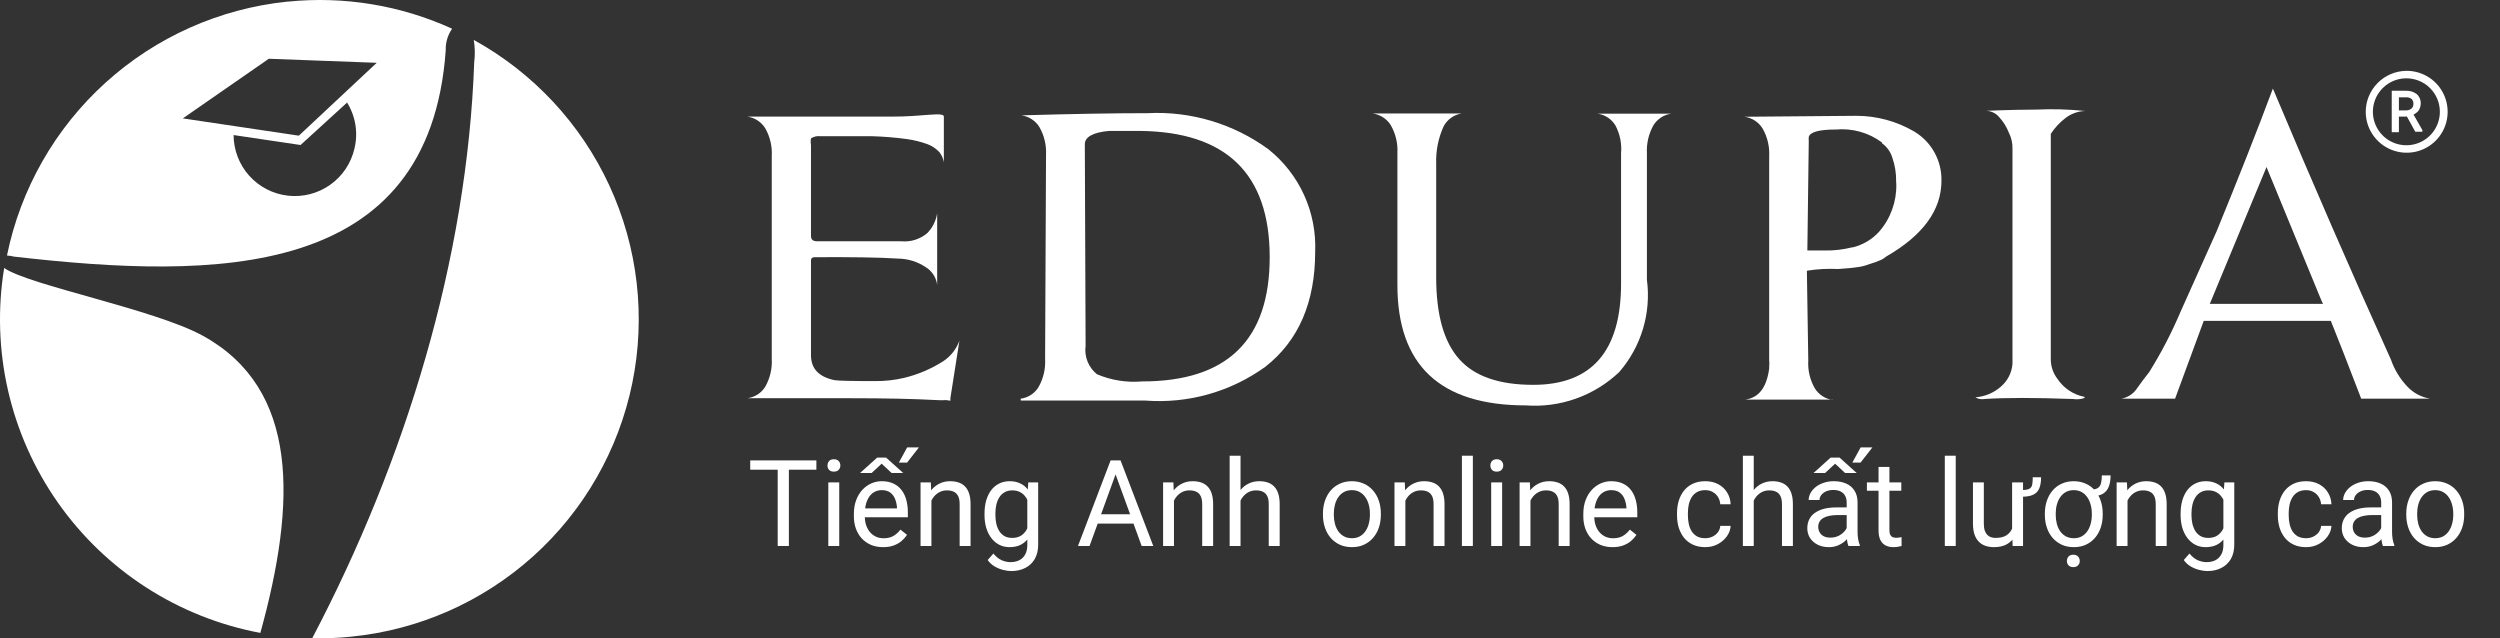 <svg width="141" height="36" viewBox="0 0 141 36" fill="none" xmlns="http://www.w3.org/2000/svg">
<rect x="0" y="0" width="141" height="36" fill="#333333" stroke="none"/>
<path d="M53.365 22.565C53.187 22.577 53.008 22.577 52.829 22.565C51.553 22.495 49.928 22.46 47.954 22.46H42.148C42.356 22.434 42.556 22.361 42.732 22.247C42.909 22.133 43.057 21.981 43.166 21.801C43.434 21.323 43.559 20.777 43.527 20.23V8.815C43.56 8.268 43.435 7.722 43.166 7.244C43.056 7.064 42.908 6.912 42.731 6.796C42.555 6.681 42.356 6.606 42.148 6.576H46.751C47.989 6.576 49.14 6.576 50.194 6.576H50.37C51.108 6.576 51.793 6.524 52.434 6.471C53.075 6.418 53.233 6.471 53.233 6.576V6.971V9.158C53.202 8.949 53.117 8.753 52.987 8.587C52.805 8.389 52.58 8.236 52.329 8.139C51.94 7.995 51.536 7.895 51.125 7.841C50.481 7.754 49.833 7.701 49.184 7.683C48.481 7.683 47.515 7.683 46.267 7.683C46.083 7.659 45.895 7.702 45.74 7.805C45.717 7.93 45.717 8.058 45.74 8.183V13.311C45.74 13.513 45.855 13.609 46.092 13.609H50.844C51.106 13.632 51.37 13.603 51.62 13.523C51.87 13.443 52.102 13.314 52.302 13.144C52.598 12.839 52.792 12.449 52.856 12.029C52.856 12.678 52.856 14.031 52.856 16.068C52.83 15.861 52.757 15.662 52.643 15.487C52.528 15.312 52.376 15.165 52.197 15.058C51.735 14.754 51.195 14.589 50.642 14.584C49.588 14.514 48.007 14.496 45.96 14.505C45.811 14.505 45.74 14.566 45.74 14.689V20.037C45.74 20.792 46.179 21.257 47.067 21.441C47.289 21.476 48.053 21.494 49.359 21.494C49.9 21.499 50.44 21.44 50.967 21.318C51.755 21.131 52.506 20.813 53.19 20.379C53.616 20.101 53.94 19.691 54.112 19.211V19.211L53.602 22.451V22.6L53.365 22.565Z" fill="white"/>
<path d="M57.565 22.486C57.772 22.46 57.97 22.387 58.145 22.273C58.32 22.159 58.467 22.007 58.575 21.828C58.846 21.35 58.974 20.805 58.944 20.256L58.996 8.745C59.026 8.197 58.898 7.651 58.627 7.174C58.518 6.993 58.37 6.84 58.193 6.725C58.017 6.609 57.817 6.535 57.608 6.506V6.506C60.443 6.424 62.815 6.383 64.724 6.383C67.163 6.259 69.57 6.979 71.54 8.42C72.403 9.109 73.091 9.991 73.549 10.995C74.006 11.998 74.221 13.096 74.176 14.198C74.176 17.054 73.239 19.217 71.365 20.686C69.406 22.1 67.01 22.775 64.601 22.592H57.573L57.565 22.486ZM61.228 19.501C61.187 19.802 61.224 20.107 61.337 20.389C61.449 20.671 61.632 20.918 61.869 21.108C62.675 21.449 63.553 21.588 64.425 21.512C69.221 21.512 71.617 19.17 71.611 14.488C71.605 9.805 69.169 7.437 64.302 7.384H62.545C61.667 7.463 61.184 7.718 61.184 8.131L61.228 19.501Z" fill="white"/>
<path d="M91.112 7.077C91.003 6.896 90.855 6.743 90.678 6.627C90.502 6.512 90.302 6.437 90.093 6.41H94.266C94.056 6.437 93.856 6.512 93.68 6.627C93.504 6.743 93.355 6.896 93.247 7.077C92.983 7.554 92.858 8.096 92.886 8.64V15.778C93.009 16.707 92.933 17.652 92.664 18.549C92.394 19.447 91.937 20.277 91.323 20.985C90.624 21.648 89.794 22.158 88.886 22.481C87.978 22.805 87.013 22.935 86.052 22.864C81.221 22.864 78.808 20.596 78.814 16.059V8.64C78.845 8.091 78.716 7.546 78.445 7.068C78.335 6.889 78.186 6.736 78.01 6.621C77.834 6.505 77.634 6.43 77.426 6.401V6.401H82.433C82.217 6.435 82.012 6.519 81.835 6.648C81.658 6.776 81.514 6.944 81.414 7.138C81.117 7.797 80.976 8.515 81.001 9.237V15.647C81.001 17.745 81.431 19.273 82.292 20.247C83.153 21.222 84.55 21.705 86.474 21.705C89.777 21.705 91.428 19.803 91.428 15.998V8.657C91.477 8.111 91.368 7.562 91.112 7.077V7.077Z" fill="white"/>
<path d="M103.349 22.539H101.162H100.608H98.421C99.194 22.442 99.642 21.854 99.782 20.783V20.686C99.794 20.561 99.794 20.434 99.782 20.309V8.824C99.813 8.276 99.685 7.73 99.413 7.252C99.303 7.073 99.155 6.92 98.979 6.805C98.802 6.69 98.603 6.615 98.394 6.585V6.585L104.684 6.532C105.832 6.53 106.96 6.833 107.952 7.411C108.433 7.696 108.83 8.104 109.101 8.593C109.373 9.082 109.51 9.635 109.498 10.194C109.498 11.853 108.453 13.276 106.38 14.47C106.3 14.539 106.211 14.598 106.116 14.646L105.773 14.786L105.448 14.891L105.22 14.97C105.074 15.017 104.924 15.049 104.772 15.067C104.573 15.102 104.204 15.137 103.665 15.172C103.078 15.143 102.489 15.175 101.908 15.269L101.987 20.326C101.953 20.871 102.079 21.414 102.348 21.889C102.456 22.07 102.605 22.224 102.781 22.339C102.957 22.455 103.157 22.529 103.367 22.557V22.557L103.349 22.539ZM106.942 10.247C106.952 9.78 106.877 9.316 106.722 8.877C106.622 8.554 106.418 8.273 106.142 8.078V8.034C105.397 7.481 104.475 7.222 103.551 7.305C102.593 7.305 102.084 7.446 102.014 7.727C102.008 7.811 102.008 7.896 102.014 7.981L101.935 14.127H102.936C103.445 14.136 103.953 14.077 104.447 13.952V13.952H104.491C105.062 13.814 105.58 13.508 105.976 13.074C106.627 12.333 106.975 11.373 106.951 10.387L106.942 10.247Z" fill="white"/>
<path d="M117.606 6.26C117.194 6.271 116.796 6.416 116.473 6.673C116.156 6.918 115.883 7.215 115.665 7.551V20.195C115.649 20.619 115.783 21.035 116.042 21.371C116.215 21.631 116.438 21.854 116.697 22.027C116.956 22.2 117.247 22.32 117.553 22.381C117.553 22.381 117.597 22.442 117.553 22.451C117.35 22.52 117.133 22.538 116.921 22.504C114.76 22.425 113.091 22.425 111.923 22.504C111.747 22.538 111.564 22.503 111.413 22.407C111.951 22.37 112.462 22.153 112.863 21.793C113.236 21.469 113.467 21.012 113.504 20.519V8.367C113.51 8.063 113.44 7.761 113.302 7.489C113.177 7.165 112.992 6.867 112.757 6.611C112.668 6.501 112.555 6.412 112.428 6.35C112.3 6.288 112.161 6.254 112.019 6.251C112.151 6.251 113.1 6.19 114.857 6.181C115.774 6.138 116.693 6.165 117.606 6.26V6.26Z" fill="white"/>
<path d="M122.674 22.486H119.635C119.812 22.457 119.981 22.392 120.132 22.295C120.283 22.199 120.412 22.073 120.513 21.924C120.733 21.617 120.961 21.301 121.216 20.985C121.889 19.906 122.477 18.775 122.973 17.604C123.851 15.655 124.554 14.092 125.02 13.039C126.249 10.042 127.307 7.361 128.191 4.996C130.44 10.346 132.659 15.441 134.849 20.282C135.05 20.865 135.377 21.396 135.807 21.837C136.146 22.181 136.586 22.409 137.063 22.486H133.172C132.451 20.601 131.88 19.138 131.459 18.096H124.291L122.674 22.486ZM130.923 16.937L127.831 9.421L124.633 17.139H131.019L130.923 16.937Z" fill="white"/>
<path fill-rule="evenodd" clip-rule="evenodd" d="M135.72 4.417C135.346 4.417 134.981 4.527 134.67 4.735C134.36 4.942 134.118 5.237 133.975 5.582C133.832 5.927 133.794 6.306 133.867 6.673C133.94 7.039 134.12 7.375 134.384 7.639C134.648 7.903 134.985 8.083 135.351 8.156C135.717 8.229 136.097 8.191 136.442 8.048C136.787 7.906 137.082 7.664 137.29 7.353C137.497 7.043 137.608 6.678 137.608 6.304C137.608 5.804 137.409 5.324 137.055 4.969C136.701 4.615 136.22 4.417 135.72 4.417V4.417ZM135.298 6.225V5.488H135.693C135.81 5.479 135.925 5.513 136.018 5.584C136.053 5.622 136.08 5.666 136.097 5.714C136.114 5.763 136.12 5.814 136.115 5.865C136.118 5.913 136.111 5.961 136.092 6.005C136.074 6.049 136.046 6.089 136.009 6.12C135.921 6.194 135.808 6.231 135.693 6.225H135.298ZM135.737 6.577H135.298V7.455H134.894V5.119H135.684C135.905 5.107 136.122 5.172 136.299 5.303C136.376 5.371 136.437 5.455 136.476 5.549C136.516 5.644 136.533 5.746 136.528 5.848C136.526 5.989 136.483 6.126 136.405 6.243C136.327 6.335 136.231 6.409 136.124 6.462L136.624 7.34V7.428H136.22L135.737 6.55V6.577ZM135.737 3.995C136.194 3.995 136.641 4.131 137.021 4.384C137.401 4.638 137.697 4.999 137.872 5.421C138.046 5.843 138.092 6.307 138.003 6.755C137.914 7.203 137.694 7.614 137.371 7.937C137.048 8.26 136.636 8.48 136.188 8.569C135.74 8.658 135.275 8.613 134.853 8.438C134.431 8.263 134.07 7.967 133.816 7.587C133.562 7.208 133.427 6.761 133.427 6.304C133.429 5.696 133.671 5.112 134.1 4.68C134.529 4.248 135.111 4.002 135.72 3.995H135.737Z" fill="white"/>
<path d="M44.492 25.967V30.793H43.862V25.967H44.492ZM46.044 25.967V26.491H42.313V25.967H46.044Z" fill="white"/>
<path d="M47.333 27.207V30.793H46.717V27.207H47.333ZM46.67 26.256C46.67 26.156 46.7 26.072 46.76 26.004C46.822 25.935 46.912 25.901 47.032 25.901C47.149 25.901 47.238 25.935 47.3 26.004C47.364 26.072 47.396 26.156 47.396 26.256C47.396 26.351 47.364 26.432 47.3 26.501C47.238 26.567 47.149 26.6 47.032 26.6C46.912 26.6 46.822 26.567 46.76 26.501C46.7 26.432 46.67 26.351 46.67 26.256Z" fill="white"/>
<path d="M49.807 30.859C49.557 30.859 49.33 30.817 49.127 30.733C48.926 30.647 48.752 30.526 48.606 30.372C48.463 30.217 48.352 30.034 48.275 29.822C48.198 29.609 48.159 29.377 48.159 29.126V28.986C48.159 28.695 48.202 28.435 48.288 28.208C48.374 27.978 48.492 27.783 48.64 27.624C48.788 27.465 48.956 27.345 49.144 27.263C49.331 27.181 49.526 27.14 49.727 27.14C49.984 27.14 50.205 27.185 50.39 27.273C50.578 27.361 50.732 27.485 50.851 27.644C50.971 27.801 51.059 27.987 51.116 28.201C51.174 28.413 51.203 28.645 51.203 28.897V29.172H48.524V28.672H50.589V28.625C50.58 28.466 50.547 28.311 50.49 28.161C50.434 28.011 50.346 27.887 50.224 27.79C50.103 27.693 49.937 27.644 49.727 27.644C49.588 27.644 49.46 27.674 49.343 27.734C49.225 27.791 49.125 27.877 49.041 27.992C48.957 28.107 48.892 28.247 48.845 28.413C48.799 28.579 48.776 28.77 48.776 28.986V29.126C48.776 29.296 48.799 29.456 48.845 29.606C48.894 29.754 48.964 29.884 49.054 29.997C49.147 30.11 49.259 30.198 49.389 30.262C49.522 30.326 49.672 30.358 49.84 30.358C50.056 30.358 50.24 30.314 50.39 30.226C50.541 30.137 50.672 30.019 50.785 29.871L51.156 30.166C51.079 30.283 50.98 30.395 50.861 30.501C50.742 30.607 50.595 30.693 50.42 30.759C50.248 30.826 50.043 30.859 49.807 30.859ZM48.507 26.677L49.472 25.808H49.976L50.941 26.677H50.288L49.724 26.153L49.16 26.677H48.507ZM50.695 26.09L51.163 25.235H51.826L51.16 26.09H50.695Z" fill="white"/>
<path d="M52.532 27.972V30.793H51.919V27.207H52.499L52.532 27.972ZM52.386 28.864L52.131 28.854C52.133 28.609 52.17 28.382 52.24 28.174C52.311 27.965 52.411 27.782 52.539 27.628C52.667 27.473 52.82 27.354 52.996 27.27C53.175 27.183 53.373 27.14 53.59 27.14C53.767 27.14 53.926 27.165 54.067 27.213C54.209 27.26 54.329 27.335 54.429 27.439C54.53 27.543 54.608 27.677 54.661 27.843C54.714 28.006 54.74 28.206 54.74 28.443V30.793H54.124V28.436C54.124 28.248 54.096 28.098 54.041 27.985C53.986 27.871 53.905 27.788 53.799 27.737C53.693 27.684 53.562 27.657 53.407 27.657C53.255 27.657 53.116 27.689 52.99 27.754C52.866 27.818 52.759 27.906 52.668 28.019C52.58 28.131 52.51 28.261 52.459 28.406C52.411 28.55 52.386 28.703 52.386 28.864Z" fill="white"/>
<path d="M57.996 27.207H58.553V30.716C58.553 31.032 58.489 31.302 58.361 31.525C58.233 31.748 58.054 31.917 57.824 32.032C57.596 32.149 57.333 32.208 57.035 32.208C56.911 32.208 56.765 32.188 56.597 32.148C56.431 32.11 56.268 32.045 56.106 31.953C55.947 31.862 55.814 31.739 55.705 31.585L56.027 31.22C56.177 31.401 56.334 31.527 56.498 31.598C56.663 31.669 56.827 31.704 56.988 31.704C57.183 31.704 57.351 31.668 57.492 31.595C57.634 31.522 57.743 31.413 57.821 31.27C57.9 31.128 57.94 30.954 57.94 30.746V27.995L57.996 27.207ZM55.526 29.039V28.97C55.526 28.696 55.558 28.447 55.622 28.224C55.689 27.999 55.783 27.805 55.904 27.644C56.028 27.483 56.177 27.359 56.352 27.273C56.526 27.185 56.723 27.14 56.942 27.14C57.167 27.14 57.364 27.18 57.532 27.26C57.702 27.337 57.846 27.451 57.963 27.601C58.083 27.749 58.176 27.928 58.245 28.138C58.313 28.348 58.361 28.585 58.388 28.851V29.155C58.363 29.418 58.316 29.655 58.245 29.865C58.176 30.075 58.083 30.253 57.963 30.401C57.846 30.549 57.702 30.663 57.532 30.743C57.362 30.82 57.163 30.859 56.935 30.859C56.721 30.859 56.526 30.814 56.352 30.723C56.179 30.632 56.031 30.505 55.907 30.342C55.784 30.178 55.689 29.986 55.622 29.765C55.558 29.542 55.526 29.3 55.526 29.039ZM56.14 28.97V29.039C56.14 29.218 56.157 29.386 56.193 29.543C56.23 29.7 56.287 29.838 56.362 29.957C56.439 30.077 56.538 30.171 56.657 30.239C56.776 30.305 56.919 30.338 57.084 30.338C57.288 30.338 57.456 30.295 57.589 30.209C57.721 30.123 57.826 30.009 57.904 29.868C57.983 29.727 58.045 29.573 58.089 29.407V28.609C58.065 28.487 58.027 28.37 57.976 28.257C57.928 28.142 57.864 28.041 57.784 27.952C57.707 27.862 57.611 27.79 57.496 27.737C57.381 27.684 57.246 27.657 57.091 27.657C56.923 27.657 56.778 27.693 56.657 27.764C56.538 27.832 56.439 27.927 56.362 28.049C56.287 28.168 56.23 28.307 56.193 28.466C56.157 28.623 56.14 28.791 56.14 28.97Z" fill="white"/>
<path d="M63.049 26.395L61.451 30.793H60.798L62.638 25.967H63.059L63.049 26.395ZM64.389 30.793L62.787 26.395L62.778 25.967H63.199L65.045 30.793H64.389ZM64.306 29.006V29.53H61.594V29.006H64.306Z" fill="white"/>
<path d="M66.212 27.972V30.793H65.599V27.207H66.179L66.212 27.972ZM66.067 28.864L65.811 28.854C65.813 28.609 65.85 28.382 65.921 28.174C65.991 27.965 66.091 27.782 66.219 27.628C66.347 27.473 66.5 27.354 66.677 27.27C66.856 27.183 67.053 27.14 67.27 27.14C67.447 27.14 67.606 27.165 67.748 27.213C67.889 27.26 68.01 27.335 68.109 27.439C68.211 27.543 68.288 27.677 68.341 27.843C68.394 28.006 68.421 28.206 68.421 28.443V30.793H67.804V28.436C67.804 28.248 67.776 28.098 67.721 27.985C67.666 27.871 67.585 27.788 67.479 27.737C67.373 27.684 67.243 27.657 67.088 27.657C66.935 27.657 66.796 27.689 66.67 27.754C66.546 27.818 66.439 27.906 66.348 28.019C66.26 28.131 66.19 28.261 66.139 28.406C66.091 28.55 66.067 28.703 66.067 28.864Z" fill="white"/>
<path d="M69.966 25.702V30.793H69.352V25.702H69.966ZM69.82 28.864L69.564 28.854C69.567 28.609 69.603 28.382 69.674 28.174C69.745 27.965 69.844 27.782 69.972 27.628C70.1 27.473 70.253 27.354 70.43 27.27C70.609 27.183 70.807 27.14 71.023 27.14C71.2 27.14 71.359 27.165 71.501 27.213C71.642 27.26 71.763 27.335 71.862 27.439C71.964 27.543 72.041 27.677 72.094 27.843C72.147 28.006 72.174 28.206 72.174 28.443V30.793H71.557V28.436C71.557 28.248 71.53 28.098 71.474 27.985C71.419 27.871 71.338 27.788 71.232 27.737C71.126 27.684 70.996 27.657 70.841 27.657C70.689 27.657 70.549 27.689 70.423 27.754C70.299 27.818 70.192 27.906 70.102 28.019C70.013 28.131 69.944 28.261 69.893 28.406C69.844 28.55 69.82 28.703 69.82 28.864Z" fill="white"/>
<path d="M74.614 29.039V28.963C74.614 28.705 74.652 28.465 74.727 28.244C74.802 28.021 74.91 27.828 75.052 27.664C75.193 27.498 75.365 27.37 75.566 27.28C75.767 27.187 75.992 27.14 76.242 27.14C76.494 27.14 76.721 27.187 76.922 27.28C77.125 27.37 77.298 27.498 77.439 27.664C77.583 27.828 77.692 28.021 77.767 28.244C77.843 28.465 77.88 28.705 77.88 28.963V29.039C77.88 29.298 77.843 29.538 77.767 29.759C77.692 29.98 77.583 30.173 77.439 30.338C77.298 30.502 77.126 30.63 76.925 30.723C76.726 30.814 76.501 30.859 76.249 30.859C75.997 30.859 75.77 30.814 75.569 30.723C75.368 30.63 75.195 30.502 75.052 30.338C74.91 30.173 74.802 29.98 74.727 29.759C74.652 29.538 74.614 29.298 74.614 29.039ZM75.228 28.963V29.039C75.228 29.218 75.249 29.387 75.291 29.547C75.333 29.703 75.396 29.843 75.48 29.964C75.566 30.085 75.673 30.182 75.801 30.252C75.929 30.321 76.079 30.355 76.249 30.355C76.417 30.355 76.564 30.321 76.69 30.252C76.818 30.182 76.924 30.085 77.008 29.964C77.092 29.843 77.155 29.703 77.197 29.547C77.241 29.387 77.263 29.218 77.263 29.039V28.963C77.263 28.786 77.241 28.62 77.197 28.463C77.155 28.304 77.091 28.163 77.005 28.042C76.921 27.918 76.815 27.821 76.686 27.75C76.561 27.68 76.412 27.644 76.242 27.644C76.074 27.644 75.926 27.68 75.798 27.75C75.672 27.821 75.566 27.918 75.48 28.042C75.396 28.163 75.333 28.304 75.291 28.463C75.249 28.62 75.228 28.786 75.228 28.963Z" fill="white"/>
<path d="M79.263 27.972V30.793H78.649V27.207H79.23L79.263 27.972ZM79.117 28.864L78.862 28.854C78.864 28.609 78.9 28.382 78.971 28.174C79.042 27.965 79.141 27.782 79.269 27.628C79.397 27.473 79.55 27.354 79.727 27.27C79.906 27.183 80.104 27.14 80.32 27.14C80.497 27.14 80.656 27.165 80.798 27.213C80.939 27.26 81.06 27.335 81.159 27.439C81.261 27.543 81.338 27.677 81.391 27.843C81.444 28.006 81.471 28.206 81.471 28.443V30.793H80.854V28.436C80.854 28.248 80.827 28.098 80.771 27.985C80.716 27.871 80.635 27.788 80.529 27.737C80.423 27.684 80.293 27.657 80.138 27.657C79.986 27.657 79.846 27.689 79.72 27.754C79.597 27.818 79.489 27.906 79.399 28.019C79.31 28.131 79.241 28.261 79.19 28.406C79.141 28.55 79.117 28.703 79.117 28.864Z" fill="white"/>
<path d="M83.069 25.702V30.793H82.452V25.702H83.069Z" fill="white"/>
<path d="M84.72 27.207V30.793H84.103V27.207H84.72ZM84.057 26.256C84.057 26.156 84.087 26.072 84.147 26.004C84.209 25.935 84.299 25.901 84.418 25.901C84.536 25.901 84.625 25.935 84.687 26.004C84.751 26.072 84.783 26.156 84.783 26.256C84.783 26.351 84.751 26.432 84.687 26.501C84.625 26.567 84.536 26.6 84.418 26.6C84.299 26.6 84.209 26.567 84.147 26.501C84.087 26.432 84.057 26.351 84.057 26.256Z" fill="white"/>
<path d="M86.318 27.972V30.793H85.705V27.207H86.285L86.318 27.972ZM86.172 28.864L85.917 28.854C85.919 28.609 85.956 28.382 86.026 28.174C86.097 27.965 86.197 27.782 86.325 27.628C86.453 27.473 86.606 27.354 86.782 27.27C86.962 27.183 87.159 27.14 87.376 27.14C87.553 27.14 87.712 27.165 87.853 27.213C87.995 27.26 88.115 27.335 88.215 27.439C88.317 27.543 88.394 27.677 88.447 27.843C88.5 28.006 88.526 28.206 88.526 28.443V30.793H87.91V28.436C87.91 28.248 87.882 28.098 87.827 27.985C87.772 27.871 87.691 27.788 87.585 27.737C87.479 27.684 87.348 27.657 87.194 27.657C87.041 27.657 86.902 27.689 86.776 27.754C86.652 27.818 86.545 27.906 86.454 28.019C86.366 28.131 86.296 28.261 86.245 28.406C86.197 28.55 86.172 28.703 86.172 28.864Z" fill="white"/>
<path d="M90.947 30.859C90.697 30.859 90.471 30.817 90.267 30.733C90.066 30.647 89.893 30.526 89.747 30.372C89.603 30.217 89.493 30.034 89.415 29.822C89.338 29.609 89.299 29.377 89.299 29.126V28.986C89.299 28.695 89.342 28.435 89.428 28.208C89.515 27.978 89.632 27.783 89.78 27.624C89.928 27.465 90.096 27.345 90.284 27.263C90.472 27.181 90.666 27.14 90.867 27.14C91.124 27.14 91.345 27.185 91.531 27.273C91.718 27.361 91.872 27.485 91.991 27.644C92.111 27.801 92.199 27.987 92.257 28.201C92.314 28.413 92.343 28.645 92.343 28.897V29.172H89.664V28.672H91.729V28.625C91.721 28.466 91.687 28.311 91.63 28.161C91.575 28.011 91.486 27.887 91.365 27.79C91.243 27.693 91.077 27.644 90.867 27.644C90.728 27.644 90.6 27.674 90.483 27.734C90.366 27.791 90.265 27.877 90.181 27.992C90.097 28.107 90.032 28.247 89.985 28.413C89.939 28.579 89.916 28.77 89.916 28.986V29.126C89.916 29.296 89.939 29.456 89.985 29.606C90.034 29.754 90.104 29.884 90.194 29.997C90.287 30.11 90.399 30.198 90.529 30.262C90.662 30.326 90.812 30.358 90.98 30.358C91.197 30.358 91.38 30.314 91.531 30.226C91.681 30.137 91.812 30.019 91.925 29.871L92.296 30.166C92.219 30.283 92.121 30.395 92.001 30.501C91.882 30.607 91.735 30.693 91.56 30.759C91.388 30.826 91.183 30.859 90.947 30.859Z" fill="white"/>
<path d="M96.179 30.355C96.325 30.355 96.46 30.325 96.584 30.266C96.707 30.206 96.809 30.124 96.888 30.02C96.968 29.914 97.013 29.794 97.024 29.659H97.608C97.597 29.871 97.525 30.069 97.392 30.252C97.262 30.433 97.091 30.58 96.879 30.693C96.666 30.804 96.433 30.859 96.179 30.859C95.909 30.859 95.674 30.811 95.473 30.716C95.274 30.621 95.108 30.491 94.975 30.325C94.845 30.16 94.747 29.97 94.68 29.755C94.616 29.539 94.584 29.31 94.584 29.069V28.93C94.584 28.689 94.616 28.462 94.68 28.247C94.747 28.031 94.845 27.84 94.975 27.674C95.108 27.508 95.274 27.378 95.473 27.283C95.674 27.188 95.909 27.14 96.179 27.14C96.46 27.14 96.705 27.198 96.915 27.313C97.125 27.425 97.29 27.58 97.409 27.777C97.531 27.971 97.597 28.192 97.608 28.44H97.024C97.013 28.291 96.971 28.158 96.898 28.039C96.828 27.919 96.731 27.824 96.607 27.754C96.485 27.681 96.343 27.644 96.179 27.644C95.991 27.644 95.833 27.682 95.705 27.757C95.579 27.83 95.478 27.929 95.403 28.055C95.33 28.179 95.277 28.317 95.244 28.469C95.213 28.62 95.198 28.773 95.198 28.93V29.069C95.198 29.226 95.213 29.381 95.244 29.533C95.275 29.686 95.327 29.824 95.4 29.948C95.475 30.071 95.576 30.171 95.701 30.246C95.83 30.319 95.989 30.355 96.179 30.355Z" fill="white"/>
<path d="M98.911 25.702V30.793H98.298V25.702H98.911ZM98.765 28.864L98.51 28.854C98.512 28.609 98.549 28.382 98.619 28.174C98.69 27.965 98.79 27.782 98.918 27.628C99.046 27.473 99.198 27.354 99.375 27.27C99.554 27.183 99.752 27.14 99.969 27.14C100.146 27.14 100.305 27.165 100.446 27.213C100.588 27.26 100.708 27.335 100.808 27.439C100.909 27.543 100.987 27.677 101.04 27.843C101.093 28.006 101.119 28.206 101.119 28.443V30.793H100.503V28.436C100.503 28.248 100.475 28.098 100.42 27.985C100.364 27.871 100.284 27.788 100.178 27.737C100.071 27.684 99.941 27.657 99.786 27.657C99.634 27.657 99.495 27.689 99.369 27.754C99.245 27.818 99.138 27.906 99.047 28.019C98.959 28.131 98.889 28.261 98.838 28.406C98.79 28.55 98.765 28.703 98.765 28.864Z" fill="white"/>
<path d="M104.153 30.179V28.334C104.153 28.192 104.124 28.07 104.067 27.966C104.012 27.86 103.928 27.778 103.815 27.72C103.702 27.663 103.563 27.634 103.397 27.634C103.242 27.634 103.106 27.661 102.989 27.714C102.874 27.767 102.784 27.836 102.717 27.923C102.653 28.009 102.621 28.102 102.621 28.201H102.008C102.008 28.073 102.041 27.946 102.107 27.82C102.174 27.694 102.269 27.58 102.392 27.479C102.518 27.375 102.669 27.293 102.843 27.233C103.02 27.171 103.217 27.14 103.434 27.14C103.694 27.14 103.924 27.185 104.123 27.273C104.324 27.361 104.481 27.495 104.594 27.674C104.709 27.851 104.766 28.073 104.766 28.34V30.01C104.766 30.13 104.776 30.257 104.796 30.392C104.818 30.526 104.85 30.642 104.892 30.739V30.793H104.252C104.222 30.722 104.197 30.628 104.18 30.511C104.162 30.392 104.153 30.281 104.153 30.179ZM104.259 28.619L104.266 29.049H103.646C103.471 29.049 103.315 29.064 103.178 29.092C103.041 29.119 102.926 29.16 102.833 29.215C102.741 29.27 102.67 29.34 102.621 29.424C102.573 29.506 102.548 29.602 102.548 29.712C102.548 29.825 102.574 29.928 102.625 30.02C102.675 30.113 102.752 30.187 102.853 30.242C102.957 30.295 103.084 30.322 103.235 30.322C103.422 30.322 103.588 30.282 103.732 30.203C103.876 30.123 103.989 30.026 104.073 29.911C104.16 29.796 104.206 29.684 104.213 29.576L104.475 29.871C104.459 29.964 104.417 30.067 104.349 30.179C104.28 30.292 104.188 30.4 104.073 30.504C103.961 30.606 103.826 30.691 103.669 30.759C103.514 30.826 103.34 30.859 103.145 30.859C102.902 30.859 102.689 30.811 102.505 30.716C102.324 30.621 102.182 30.494 102.081 30.335C101.981 30.174 101.932 29.994 101.932 29.795C101.932 29.603 101.969 29.434 102.044 29.288C102.119 29.14 102.228 29.017 102.369 28.92C102.511 28.821 102.681 28.746 102.88 28.695C103.079 28.644 103.301 28.619 103.546 28.619H104.259ZM102.283 26.677L103.248 25.808H103.752L104.717 26.677H104.063L103.5 26.153L102.936 26.677H102.283ZM104.471 26.09L104.939 25.235H105.602L104.935 26.09H104.471Z" fill="white"/>
<path d="M107.233 27.207V27.677H105.294V27.207H107.233ZM105.95 26.335H106.563V29.904C106.563 30.026 106.582 30.118 106.62 30.179C106.657 30.241 106.706 30.282 106.766 30.302C106.825 30.322 106.889 30.332 106.958 30.332C107.009 30.332 107.062 30.328 107.117 30.319C107.175 30.308 107.218 30.299 107.246 30.292L107.25 30.793C107.201 30.808 107.137 30.822 107.057 30.836C106.98 30.851 106.886 30.859 106.776 30.859C106.625 30.859 106.487 30.829 106.361 30.769C106.235 30.71 106.135 30.61 106.059 30.471C105.987 30.33 105.95 30.14 105.95 29.901V26.335Z" fill="white"/>
<path d="M110.303 25.702V30.793H109.687V25.702H110.303Z" fill="white"/>
<path d="M114.647 26.918H115.118C115.118 27.159 115.086 27.361 115.022 27.525C114.96 27.688 114.85 27.811 114.693 27.893C114.536 27.974 114.315 28.015 114.03 28.015V27.638C114.229 27.638 114.372 27.613 114.458 27.565C114.544 27.514 114.597 27.435 114.617 27.329C114.637 27.223 114.647 27.086 114.647 26.918ZM113.483 29.964V27.207H114.1V30.793H113.513L113.483 29.964ZM113.599 29.208L113.854 29.202C113.854 29.44 113.829 29.661 113.778 29.865C113.73 30.066 113.65 30.24 113.54 30.388C113.429 30.536 113.284 30.652 113.105 30.736C112.926 30.818 112.708 30.859 112.452 30.859C112.277 30.859 112.117 30.833 111.971 30.783C111.828 30.732 111.704 30.653 111.6 30.547C111.496 30.441 111.415 30.303 111.358 30.133C111.303 29.963 111.275 29.759 111.275 29.52V27.207H111.888V29.527C111.888 29.688 111.906 29.822 111.941 29.928C111.979 30.031 112.029 30.114 112.091 30.176C112.155 30.236 112.225 30.278 112.303 30.302C112.382 30.326 112.464 30.338 112.548 30.338C112.809 30.338 113.016 30.289 113.168 30.189C113.321 30.088 113.43 29.952 113.496 29.782C113.565 29.609 113.599 29.418 113.599 29.208Z" fill="white"/>
<path d="M118.543 26.812H119.037C119.037 27.055 119.004 27.265 118.937 27.442C118.871 27.617 118.761 27.751 118.606 27.846C118.451 27.941 118.241 27.989 117.976 27.989V27.604C118.142 27.604 118.264 27.571 118.344 27.505C118.426 27.439 118.479 27.346 118.503 27.227C118.53 27.107 118.543 26.969 118.543 26.812ZM115.33 29.039V28.963C115.33 28.705 115.368 28.465 115.443 28.244C115.518 28.021 115.626 27.828 115.768 27.664C115.909 27.498 116.08 27.37 116.282 27.28C116.483 27.187 116.708 27.14 116.958 27.14C117.21 27.14 117.436 27.187 117.638 27.28C117.841 27.37 118.013 27.498 118.155 27.664C118.296 27.828 118.405 28.021 118.48 28.244C118.555 28.465 118.593 28.705 118.593 28.963V29.039C118.593 29.298 118.555 29.538 118.48 29.759C118.405 29.98 118.296 30.173 118.155 30.338C118.013 30.502 117.842 30.63 117.641 30.723C117.442 30.814 117.217 30.859 116.965 30.859C116.713 30.859 116.486 30.814 116.285 30.723C116.084 30.63 115.911 30.502 115.768 30.338C115.626 30.173 115.518 29.98 115.443 29.759C115.368 29.538 115.33 29.298 115.33 29.039ZM115.943 28.963V29.039C115.943 29.218 115.964 29.387 116.006 29.547C116.048 29.703 116.111 29.843 116.195 29.964C116.282 30.085 116.389 30.182 116.517 30.252C116.645 30.321 116.794 30.355 116.965 30.355C117.133 30.355 117.28 30.321 117.406 30.252C117.534 30.182 117.64 30.085 117.724 29.964C117.808 29.843 117.871 29.703 117.913 29.547C117.957 29.387 117.979 29.218 117.979 29.039V28.963C117.979 28.786 117.957 28.62 117.913 28.463C117.871 28.304 117.807 28.163 117.721 28.042C117.637 27.918 117.53 27.821 117.402 27.75C117.276 27.68 117.128 27.644 116.958 27.644C116.79 27.644 116.642 27.68 116.514 27.75C116.388 27.821 116.282 27.918 116.195 28.042C116.111 28.163 116.048 28.304 116.006 28.463C115.964 28.62 115.943 28.786 115.943 28.963ZM116.573 31.641C116.573 31.541 116.603 31.458 116.663 31.389C116.725 31.321 116.815 31.286 116.935 31.286C117.052 31.286 117.141 31.321 117.203 31.389C117.267 31.458 117.299 31.541 117.299 31.641C117.299 31.736 117.267 31.817 117.203 31.883C117.141 31.951 117.052 31.986 116.935 31.986C116.815 31.986 116.725 31.951 116.663 31.883C116.603 31.817 116.573 31.736 116.573 31.641Z" fill="white"/>
<path d="M119.992 27.972V30.793H119.378V27.207H119.959L119.992 27.972ZM119.846 28.864L119.591 28.854C119.593 28.609 119.629 28.382 119.7 28.174C119.771 27.965 119.87 27.782 119.998 27.628C120.127 27.473 120.279 27.354 120.456 27.27C120.635 27.183 120.833 27.14 121.049 27.14C121.226 27.14 121.385 27.165 121.527 27.213C121.668 27.26 121.789 27.335 121.888 27.439C121.99 27.543 122.067 27.677 122.12 27.843C122.173 28.006 122.2 28.206 122.2 28.443V30.793H121.583V28.436C121.583 28.248 121.556 28.098 121.5 27.985C121.445 27.871 121.364 27.788 121.258 27.737C121.152 27.684 121.022 27.657 120.867 27.657C120.715 27.657 120.575 27.689 120.449 27.754C120.325 27.818 120.218 27.906 120.128 28.019C120.039 28.131 119.97 28.261 119.919 28.406C119.87 28.55 119.846 28.703 119.846 28.864Z" fill="white"/>
<path d="M125.456 27.207H126.013V30.716C126.013 31.032 125.949 31.302 125.821 31.525C125.692 31.748 125.513 31.917 125.283 32.032C125.056 32.149 124.793 32.208 124.494 32.208C124.371 32.208 124.225 32.188 124.057 32.148C123.891 32.11 123.727 32.045 123.566 31.953C123.407 31.862 123.273 31.739 123.165 31.585L123.486 31.22C123.637 31.401 123.794 31.527 123.957 31.598C124.123 31.669 124.287 31.704 124.448 31.704C124.642 31.704 124.81 31.668 124.952 31.595C125.093 31.522 125.203 31.413 125.28 31.27C125.36 31.128 125.399 30.954 125.399 30.746V27.995L125.456 27.207ZM122.986 29.039V28.97C122.986 28.696 123.018 28.447 123.082 28.224C123.148 27.999 123.242 27.805 123.364 27.644C123.487 27.483 123.637 27.359 123.811 27.273C123.986 27.185 124.183 27.14 124.401 27.14C124.627 27.14 124.824 27.18 124.992 27.26C125.162 27.337 125.306 27.451 125.423 27.601C125.542 27.749 125.636 27.928 125.705 28.138C125.773 28.348 125.821 28.585 125.847 28.851V29.155C125.823 29.418 125.775 29.655 125.705 29.865C125.636 30.075 125.542 30.253 125.423 30.401C125.306 30.549 125.162 30.663 124.992 30.743C124.821 30.82 124.623 30.859 124.395 30.859C124.18 30.859 123.986 30.814 123.811 30.723C123.639 30.632 123.491 30.505 123.367 30.342C123.243 30.178 123.148 29.986 123.082 29.765C123.018 29.542 122.986 29.3 122.986 29.039ZM123.599 28.97V29.039C123.599 29.218 123.617 29.386 123.652 29.543C123.69 29.7 123.746 29.838 123.821 29.957C123.899 30.077 123.997 30.171 124.116 30.239C124.236 30.305 124.378 30.338 124.544 30.338C124.747 30.338 124.915 30.295 125.048 30.209C125.181 30.123 125.286 30.009 125.363 29.868C125.443 29.727 125.504 29.573 125.549 29.407V28.609C125.524 28.487 125.487 28.37 125.436 28.257C125.387 28.142 125.323 28.041 125.244 27.952C125.166 27.862 125.07 27.79 124.955 27.737C124.84 27.684 124.705 27.657 124.551 27.657C124.383 27.657 124.238 27.693 124.116 27.764C123.997 27.832 123.899 27.927 123.821 28.049C123.746 28.168 123.69 28.307 123.652 28.466C123.617 28.623 123.599 28.791 123.599 28.97Z" fill="white"/>
<path d="M130.065 30.355C130.21 30.355 130.345 30.325 130.469 30.266C130.593 30.206 130.695 30.124 130.774 30.02C130.854 29.914 130.899 29.794 130.91 29.659H131.494C131.483 29.871 131.411 30.069 131.278 30.252C131.148 30.433 130.976 30.58 130.764 30.693C130.552 30.804 130.319 30.859 130.065 30.859C129.795 30.859 129.559 30.811 129.358 30.716C129.159 30.621 128.994 30.491 128.861 30.325C128.731 30.16 128.632 29.97 128.566 29.755C128.502 29.539 128.47 29.31 128.47 29.069V28.93C128.47 28.689 128.502 28.462 128.566 28.247C128.632 28.031 128.731 27.84 128.861 27.674C128.994 27.508 129.159 27.378 129.358 27.283C129.559 27.188 129.795 27.14 130.065 27.14C130.345 27.14 130.591 27.198 130.801 27.313C131.011 27.425 131.175 27.58 131.295 27.777C131.416 27.971 131.483 28.192 131.494 28.44H130.91C130.899 28.291 130.857 28.158 130.784 28.039C130.713 27.919 130.616 27.824 130.492 27.754C130.371 27.681 130.228 27.644 130.065 27.644C129.877 27.644 129.719 27.682 129.59 27.757C129.464 27.83 129.364 27.929 129.289 28.055C129.216 28.179 129.163 28.317 129.13 28.469C129.099 28.62 129.083 28.773 129.083 28.93V29.069C129.083 29.226 129.099 29.381 129.13 29.533C129.16 29.686 129.212 29.824 129.285 29.948C129.361 30.071 129.461 30.171 129.587 30.246C129.715 30.319 129.874 30.355 130.065 30.355Z" fill="white"/>
<path d="M134.299 30.179V28.334C134.299 28.192 134.27 28.07 134.212 27.966C134.157 27.86 134.073 27.778 133.96 27.72C133.848 27.663 133.708 27.634 133.543 27.634C133.388 27.634 133.252 27.661 133.135 27.714C133.02 27.767 132.929 27.836 132.863 27.923C132.799 28.009 132.767 28.102 132.767 28.201H132.153C132.153 28.073 132.187 27.946 132.253 27.82C132.319 27.694 132.414 27.58 132.538 27.479C132.664 27.375 132.814 27.293 132.989 27.233C133.166 27.171 133.362 27.14 133.579 27.14C133.84 27.14 134.07 27.185 134.269 27.273C134.47 27.361 134.627 27.495 134.74 27.674C134.854 27.851 134.912 28.073 134.912 28.34V30.01C134.912 30.13 134.922 30.257 134.942 30.392C134.964 30.526 134.996 30.642 135.038 30.739V30.793H134.398C134.367 30.722 134.343 30.628 134.325 30.511C134.307 30.392 134.299 30.281 134.299 30.179ZM134.405 28.619L134.411 29.049H133.791C133.617 29.049 133.461 29.064 133.324 29.092C133.187 29.119 133.072 29.16 132.979 29.215C132.886 29.27 132.815 29.34 132.767 29.424C132.718 29.506 132.694 29.602 132.694 29.712C132.694 29.825 132.719 29.928 132.77 30.02C132.821 30.113 132.897 30.187 132.999 30.242C133.103 30.295 133.23 30.322 133.38 30.322C133.568 30.322 133.734 30.282 133.877 30.203C134.021 30.123 134.135 30.026 134.219 29.911C134.305 29.796 134.352 29.684 134.358 29.576L134.62 29.871C134.605 29.964 134.563 30.067 134.494 30.179C134.426 30.292 134.334 30.4 134.219 30.504C134.106 30.606 133.971 30.691 133.814 30.759C133.66 30.826 133.485 30.859 133.291 30.859C133.047 30.859 132.834 30.811 132.651 30.716C132.469 30.621 132.328 30.494 132.226 30.335C132.127 30.174 132.077 29.994 132.077 29.795C132.077 29.603 132.115 29.434 132.19 29.288C132.265 29.14 132.373 29.017 132.515 28.92C132.656 28.821 132.826 28.746 133.025 28.695C133.224 28.644 133.446 28.619 133.692 28.619H134.405Z" fill="white"/>
<path d="M135.714 29.039V28.963C135.714 28.705 135.752 28.465 135.827 28.244C135.902 28.021 136.011 27.828 136.152 27.664C136.293 27.498 136.465 27.37 136.666 27.28C136.867 27.187 137.093 27.14 137.342 27.14C137.594 27.14 137.821 27.187 138.022 27.28C138.225 27.37 138.398 27.498 138.539 27.664C138.683 27.828 138.792 28.021 138.867 28.244C138.943 28.465 138.98 28.705 138.98 28.963V29.039C138.98 29.298 138.943 29.538 138.867 29.759C138.792 29.98 138.683 30.173 138.539 30.338C138.398 30.502 138.226 30.63 138.025 30.723C137.826 30.814 137.601 30.859 137.349 30.859C137.097 30.859 136.87 30.814 136.669 30.723C136.468 30.63 136.296 30.502 136.152 30.338C136.011 30.173 135.902 29.98 135.827 29.759C135.752 29.538 135.714 29.298 135.714 29.039ZM136.328 28.963V29.039C136.328 29.218 136.349 29.387 136.391 29.547C136.433 29.703 136.496 29.843 136.58 29.964C136.666 30.085 136.773 30.182 136.901 30.252C137.03 30.321 137.179 30.355 137.349 30.355C137.517 30.355 137.664 30.321 137.79 30.252C137.918 30.182 138.024 30.085 138.108 29.964C138.192 29.843 138.255 29.703 138.297 29.547C138.341 29.387 138.364 29.218 138.364 29.039V28.963C138.364 28.786 138.341 28.62 138.297 28.463C138.255 28.304 138.191 28.163 138.105 28.042C138.021 27.918 137.915 27.821 137.787 27.75C137.661 27.68 137.513 27.644 137.342 27.644C137.174 27.644 137.026 27.68 136.898 27.75C136.772 27.821 136.666 27.918 136.58 28.042C136.496 28.163 136.433 28.304 136.391 28.463C136.349 28.62 136.328 28.786 136.328 28.963Z" fill="white"/>
<path fill-rule="evenodd" clip-rule="evenodd" d="M14.685 35.696C10.065 34.831 5.967 32.194 3.266 28.348C0.566 24.502 -0.522 19.752 0.235 15.115C1.623 16.09 8.73 17.442 11.453 18.943C16.882 21.946 16.724 28.329 14.677 35.722L14.685 35.696ZM16.205 0.092C12.388 0.485 8.795 2.087 5.952 4.662C3.108 7.238 1.16 10.654 0.393 14.412C0.53 14.419 0.665 14.44 0.797 14.474C12.217 15.782 24.217 15.791 25.139 2.84C25.124 2.405 25.251 1.977 25.499 1.62C22.6 0.297 19.402 -0.23 16.232 0.092H16.205ZM19.552 5.746C19.799 6.133 19.966 6.566 20.041 7.018C20.117 7.471 20.1 7.934 19.991 8.38C19.801 9.206 19.314 9.933 18.623 10.422C17.932 10.912 17.084 11.131 16.242 11.036C15.4 10.942 14.622 10.541 14.056 9.911C13.491 9.28 13.177 8.463 13.175 7.617L16.952 8.178L19.587 5.773L19.552 5.746ZM15.16 3.314L21.247 3.542L16.855 7.652L10.311 6.677L15.16 3.314Z" fill="white"/>
<path fill-rule="evenodd" clip-rule="evenodd" d="M26.72 2.251C30.081 4.105 32.762 6.984 34.37 10.468C35.978 13.953 36.43 17.86 35.659 21.619C34.887 25.378 32.934 28.792 30.084 31.362C27.233 33.933 23.635 35.525 19.815 35.907C19.083 35.984 18.346 36.013 17.61 35.994C22.881 25.967 26.351 14.597 26.746 3.507C26.799 3.089 26.79 2.666 26.72 2.251V2.251Z" fill="white"/>
</svg>
